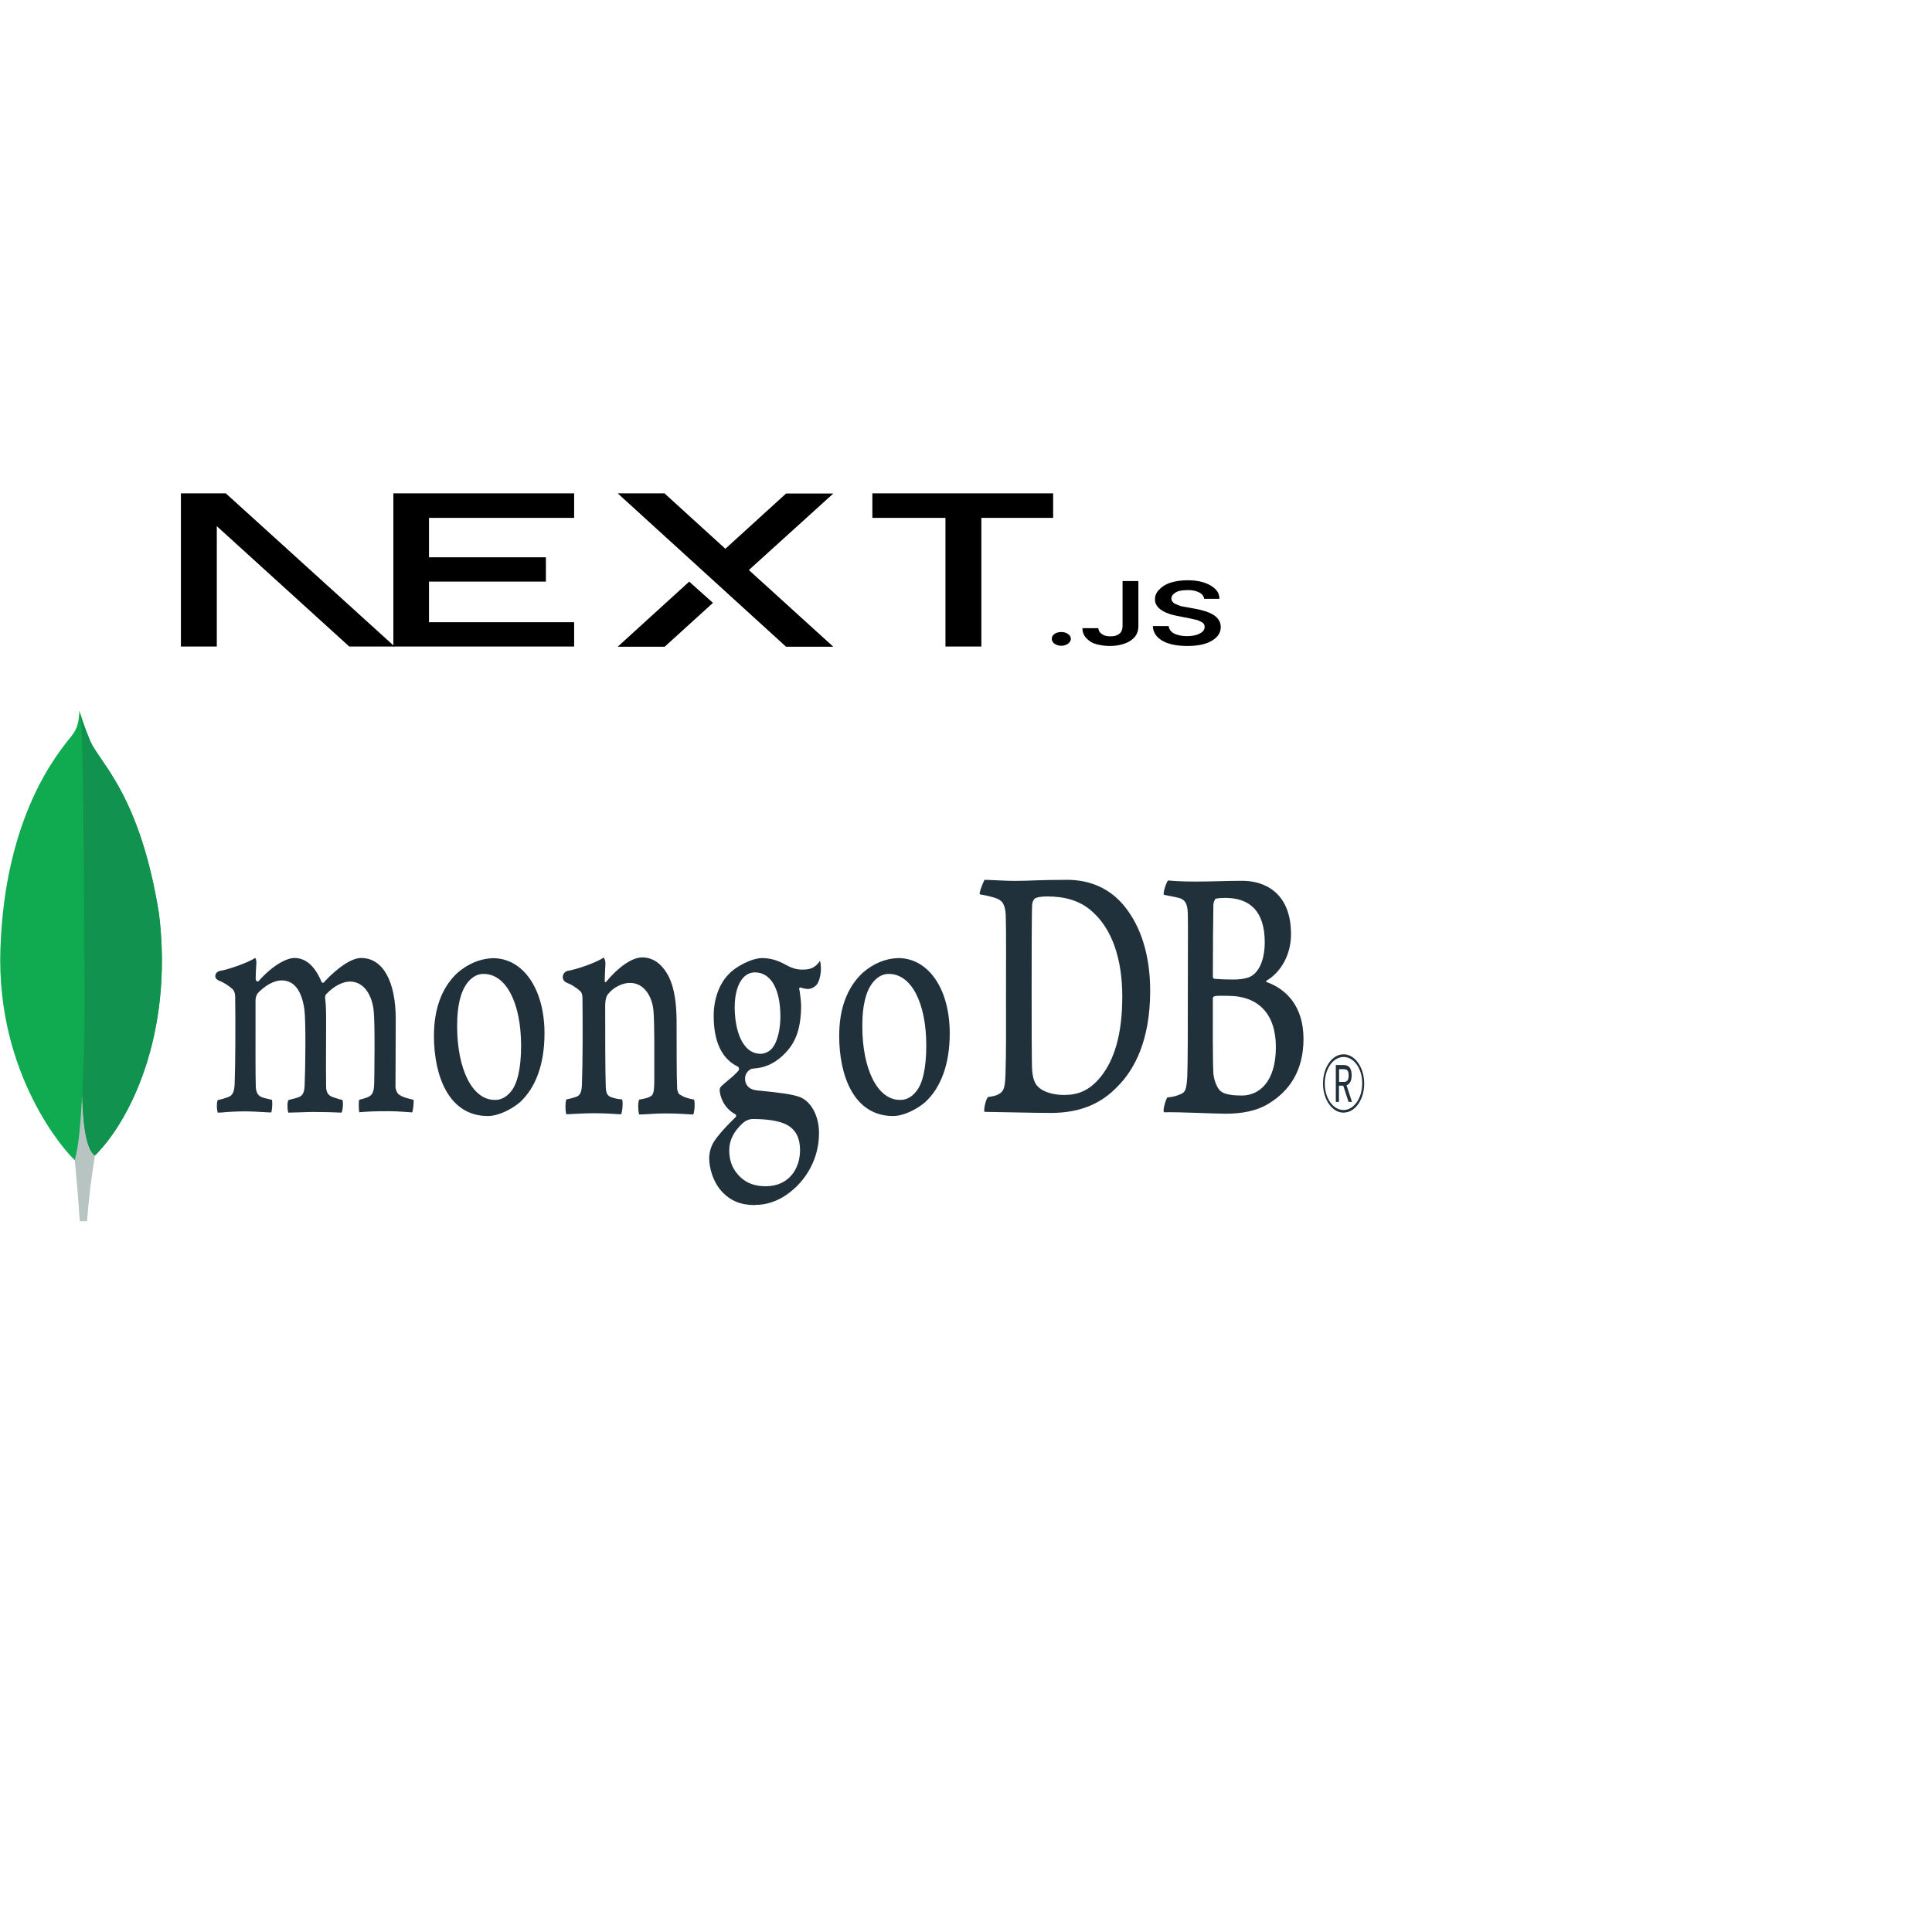 <svg xmlns="http://www.w3.org/2000/svg" xmlns:xlink="http://www.w3.org/1999/xlink" version="1.1" width="1000" height="1000" viewBox="0 0 1000 1000" xml:space="preserve">
<desc>Created with Fabric.js 3.5.0</desc>
<defs>
</defs>
<rect x="0" y="0" width="100%" height="100%" fill="#ffffff"/>
<g transform="matrix(0.353 0 0 0.5 353.1 500)" id="887865">
<g style="" vector-effect="non-scaling-stroke">
		<g transform="matrix(1 0 0 1 -881.437 -30.528)" id="Layer_1">
<path style="stroke: none; stroke-width: 1; stroke-dasharray: none; stroke-linecap: butt; stroke-dashoffset: 0; stroke-linejoin: miter; stroke-miterlimit: 4; is-custom-font: none; font-file-url: none; fill: rgb(16,170,80); fill-rule: nonzero; opacity: 1;" transform=" translate(-118.563, -233.672)" d="M 232.9 210.3 C 205.1 87.5 147.1 54.8 132.3 31.7 c -6.1 -10.2 -11.5 -20.8 -16.2 -31.7 c -0.8 10.9 -2.2 17.8 -11.5 26.1 C 86 42.7 6.9 107.1 0.3 246.6 c -6.2 130.1 95.6 210.3 109.1 218.6 c 10.3 5.1 22.9 0.1 29.1 -4.6 c 49 -33.6 116.1 -123.4 94.4 -250.3" stroke-linecap="round"/>
</g>
		<g transform="matrix(1 0 0 1 -875.85 198)" id="Layer_1">
<path style="stroke: none; stroke-width: 1; stroke-dasharray: none; stroke-linecap: butt; stroke-dashoffset: 0; stroke-linejoin: miter; stroke-miterlimit: 4; is-custom-font: none; font-file-url: none; fill: rgb(184,196,194); fill-rule: nonzero; opacity: 1;" transform=" translate(-124.15, -462.2)" d="M 120.3 396 c -2.6 32.2 -4.4 50.9 -10.9 69.3 c 0 0 4.3 30.7 7.3 63.1 h 10.6 c 2.5 -22.9 6.4 -45.6 11.6 -68 c -13.8 -6.8 -18 -36.2 -18.6 -64.4 z" stroke-linecap="round"/>
</g>
		<g transform="matrix(1 0 0 1 -822.792 -32.6)" id="Layer_1">
<path style="stroke: none; stroke-width: 1; stroke-dasharray: none; stroke-linecap: butt; stroke-dashoffset: 0; stroke-linejoin: miter; stroke-miterlimit: 4; is-custom-font: none; font-file-url: none; fill: rgb(18,146,79); fill-rule: nonzero; opacity: 1;" transform=" translate(-177.208, -231.6)" d="M 138.9 460.4 C 125 454 121 424 120.3 396 c 3.4 -46.2 4.4 -92.5 3 -138.8 c -0.7 -24.3 0.3 -225 -6 -254.4 c 4.3 10 9.3 19.6 14.9 28.9 C 147 54.8 205 87.5 232.9 210.3 c 21.7 126.6 -45 216.2 -94 250.1 z" stroke-linecap="round"/>
</g>
		<g transform="matrix(1 0 0 1 157.702 79.15)" id="Layer_1">
<path style="stroke: none; stroke-width: 1; stroke-dasharray: none; stroke-linecap: butt; stroke-dashoffset: 0; stroke-linejoin: miter; stroke-miterlimit: 4; is-custom-font: none; font-file-url: none; fill: rgb(33,49,60); fill-rule: nonzero; opacity: 1;" transform=" translate(-1157.703, -343.35)" d="M 1969.8 416 c -16.7 0 -30.2 -13.5 -30.2 -30.2 s 13.5 -30.2 30.2 -30.2 c 16.5 0 29.9 13.3 30.2 29.7 c 0.4 16.4 -12.5 30.1 -29 30.6 c -0.4 0.1 -0.8 0.1 -1.2 0.1 m 0 -57.6 c -15.2 -0.1 -27.5 12.1 -27.6 27.3 c -0.1 15.2 12.1 27.5 27.3 27.6 c 15.2 0.1 27.5 -12.1 27.6 -27.3 v -0.1 c 0.3 -14.9 -11.6 -27.2 -26.5 -27.5 h -0.8 m 7.3 46.5 l -7.8 -16.8 h -6.3 v 16.8 h -4.6 v -38.2 h 11.3 c 8.4 0 11.9 3.6 11.9 10.7 c 0 5.6 -2.6 9.1 -7.5 10.2 l 8 17.3 h -5 z m -13.9 -20.7 h 6.6 c 5.3 0 7.4 -1.8 7.4 -6.7 s -1.9 -6.5 -8 -6.5 h -6 v 13.2 z M 1520.9 388.5 c 8.2 6.5 24.5 9.2 38.9 9.2 c 18.6 0 36.9 -3.5 54.8 -19.6 c 18.2 -16.5 30.7 -41.8 30.7 -82.2 c 0 -38.8 -14.8 -70.3 -45.1 -88.7 c -17.1 -10.7 -39.2 -15 -64.5 -15 c -7.3 0 -14.8 0.4 -19 2.3 c -1.7 1.4 -3 3.3 -3.5 5.5 c -0.8 6.9 -0.8 59.5 -0.8 90.6 c 0 31.9 0 76.4 0.8 81.8 c 0.3 4.7 2.7 12.8 7.7 16.1 M 1443.4 175 c 6.6 0 31.7 1.1 43.4 1.1 c 21.8 0 36.9 -1.1 77.7 -1.1 c 34.2 0 62.9 9.2 83.5 26.9 c 24.9 21.5 38.2 51.5 38.2 88 c 0 51.9 -23.6 81.8 -47.4 98.7 c -23.6 17.7 -54.4 27.7 -98.2 27.7 c -23.3 0 -63.3 -0.8 -96.7 -1.1 h -0.7 c -1.6 -3.1 2.9 -15.1 5.6 -15.4 c 9.1 -1 11.5 -1.4 15.7 -3.1 c 7.1 -2.9 8.7 -6.5 9.5 -19.2 c 1.2 -23.8 0.8 -52.2 0.8 -84.5 c 0 -23 0.4 -68 -0.4 -82.2 c -1.2 -11.9 -6.2 -15 -16.4 -17.3 c -7.2 -1.5 -14.5 -2.7 -21.8 -3.5 c -0.8 -2.3 5.2 -12.7 7.1 -15 M 1782.4 194.5 c -1.5 0.4 -3.5 4.2 -3.5 6.1 c -0.4 13.8 -0.8 49.9 -0.8 74.9 c 0.2 1 1 1.7 1.9 1.9 c 5 0.4 17.5 0.8 28 0.8 c 14.8 0 23.3 -1.9 28 -4.2 c 12.4 -6.1 18.2 -19.6 18.2 -34.2 c 0 -33.4 -23.3 -46.1 -57.9 -46.1 c -4.7 0 -9.4 0.2 -13.9 0.8 m 88.1 153.6 c 0 -33.8 -24.9 -53 -70.3 -53 c -1.9 0 -16.4 -0.4 -19.8 0.4 c -1.2 0.4 -2.3 1.1 -2.3 1.9 c 0 24.2 -0.4 63 0.8 78.3 c 0.8 6.5 5.5 15.7 11.3 18.4 c 6.2 3.5 20.2 4.2 29.9 4.2 c 26.7 0.1 50.4 -14.8 50.4 -50.2 m -158.3 -172.4 c 3.5 0 13.8 1.1 40.3 1.1 c 24.9 0 45.1 -0.8 69.1 -0.8 c 29.9 0 71.1 10.8 71.1 55.3 c 0 21.8 -15.5 39.6 -35.7 48 c -1.2 0.4 -1.2 1.1 0 1.5 c 28.7 7.3 54 25 54 58.8 c 0 33 -20.6 53.8 -50.5 66.8 c -18.2 8.1 -40.8 10.7 -63.6 10.7 c -17.5 0 -64.3 -1.8 -90.3 -1.5 c -2.7 -1.1 2.5 -13.5 4.8 -15.4 c 6 -0.2 11.9 -1.1 17.6 -2.8 c 9.3 -2.3 10.4 -5.3 11.6 -19.1 c 0.8 -11.9 0.8 -54.5 0.8 -84.9 c 0 -41.5 0.4 -69.5 0 -83.3 c -0.4 -10.7 -4.3 -14.2 -11.7 -16.1 c -5.8 -1.2 -15.5 -2.3 -23.3 -3.5 c -2.1 -1.8 3.9 -13.3 5.8 -14.8 M 319 416 c -1 -2.5 -1.4 -5.1 -1.2 -7.8 c -0.1 -1.8 0.3 -3.6 1.2 -5.2 c 5 -0.7 10 -1.7 14.9 -3 c 6.9 -1.7 9.5 -5.5 9.9 -14.2 c 1.1 -20.7 1.2 -59.6 0.8 -86.9 v -0.8 c 0 -2.9 0 -6.9 -3.6 -9.8 c -6.4 -4 -13.3 -7.1 -20.6 -9.1 c -3.3 -1 -5.1 -2.7 -5 -4.7 c 0.1 -2 2.1 -4.4 6.4 -5.2 c 11.3 -1.1 40.7 -8.2 52.3 -13.5 c 1.2 1.6 1.7 3.5 1.5 5.5 c 0 1.2 -0.2 2.5 -0.3 3.8 c -0.3 3.9 -0.7 8.2 -0.7 12.6 c 0.2 1.6 1.7 2.7 3.2 2.5 c 0.6 -0.1 1.2 -0.4 1.6 -0.8 c 22.1 -17.3 41.8 -23.5 51.9 -23.5 c 16.7 0 29.7 8 39.7 24.4 c 0.5 0.8 1.3 1.3 2.3 1.3 c 0.8 0 1.6 -0.4 2.1 -1.1 c 20.3 -15.4 40.4 -24.6 53.8 -24.6 c 31.8 0 50.8 23.8 50.8 63.6 c 0 11.5 -0.1 26 -0.2 39.5 c -0.1 11.9 -0.2 23 -0.2 30.7 c 0 1.8 2.5 7.1 6.3 8.1 c 4.7 2.3 11.4 3.4 19.9 4.9 h 0.3 c 0.6 2.3 -0.7 11.2 -2 13 c -2.1 0 -5 -0.2 -8.7 -0.4 c -6.6 -0.3 -15.7 -0.8 -26.2 -0.8 c -21.1 0 -32.2 0.4 -42.7 1.1 c -0.8 -2.6 -1.1 -11.1 -0.1 -12.9 c 4.4 -0.7 8.7 -1.6 12.9 -2.8 c 6.7 -2.2 8.7 -5.3 9.1 -14.2 c 0.2 -6.3 1.4 -62.3 -0.8 -75.5 c -2 -13.8 -12.4 -29.9 -35 -29.9 c -8.4 0 -22 3.5 -34.9 13.3 c -0.8 0.9 -1.3 2.1 -1.3 3.3 v 0.3 c 1.5 7.2 1.5 15.5 1.5 28.2 c 0 7.3 0 14.9 -0.1 22.4 c -0.1 15.4 -0.2 30 0.1 41 c 0 7.5 4.5 9.3 8.2 10.7 c 2 0.4 3.5 0.8 5.1 1.2 c 3 0.7 6.2 1.5 10.9 2.3 c 0.7 3.2 0.6 6.5 -0.2 9.7 c -0.2 1.2 -0.7 2.3 -1.4 3.3 c -11.7 -0.4 -23.8 -0.7 -41.2 -0.7 c -5.3 0 -13.9 0.2 -21.5 0.4 c -6.2 0.2 -12 0.3 -15.3 0.3 c -0.9 -2.1 -1.3 -4.4 -1.2 -6.7 c -0.2 -2.2 0.2 -4.3 1.2 -6.3 l 4.7 -0.9 c 4.1 -0.7 7.6 -1.3 10.9 -2.2 c 5.7 -1.8 7.9 -4.9 8.3 -12.3 c 1.1 -17.1 2 -66.3 -0.4 -78.7 c -4.1 -19.8 -15.4 -29.8 -33.5 -29.8 c -10.6 0 -24 5.1 -34.9 13.3 c -2.1 2.1 -3.3 4.9 -3.2 7.9 v 20.3 c 0 24.7 -0.2 55.5 0.4 68.8 c 0.4 4.1 1.8 9 9.5 10.8 c 1.7 0.5 4.6 1 8 1.5 c 1.9 0.3 4.1 0.7 6.3 1.1 c 0.7 4.4 0.3 8.8 -1 13 c -3.4 0 -7.5 -0.2 -12.3 -0.4 c -7.3 -0.3 -16.4 -0.7 -26.6 -0.7 c -12.1 0 -20.6 0.4 -27.4 0.7 c -4.4 0.4 -8.3 0.6 -12.3 0.6 M 708.9 272.4 c -6.6 -0.1 -13 1.7 -18.5 5.2 c -13.5 8.2 -20.4 24.6 -20.4 48.7 c 0 45.1 22.6 76.5 54.9 76.5 c 8.7 0.3 17.1 -2.7 23.7 -8.4 c 9.9 -8.1 15.2 -24.6 15.2 -47.8 c -0.1 -44.4 -22.1 -74.2 -54.9 -74.2 m 6.2 147.1 c -58.4 0 -79.1 -42.8 -79.1 -82.9 c 0 -28 11.4 -49.9 34 -65 c 15.8 -9.8 33.9 -15.1 52.5 -15.5 c 44.5 0 75.6 32 75.6 77.9 c 0 31.2 -12.4 55.8 -35.9 71.2 c -11.3 6.8 -30.9 14.3 -47.1 14.3 M 1303.1 272.4 c -6.6 -0.1 -13 1.7 -18.6 5.2 c -13.5 8.2 -20.4 24.6 -20.4 48.7 c 0 45.1 22.6 76.5 54.9 76.5 c 8.7 0.3 17.2 -2.7 23.7 -8.4 c 9.9 -8.1 15.2 -24.6 15.2 -47.8 c 0 -44.4 -22 -74.2 -54.8 -74.2 m 6.2 147.1 c -58.4 0 -79.1 -42.8 -79.1 -82.9 c 0 -28 11.4 -49.9 34 -65.1 c 15.8 -9.8 33.9 -15.2 52.5 -15.5 c 44.5 0 75.6 32 75.6 77.9 c 0 31.2 -12.4 55.8 -35.9 71.2 c -11.3 6.9 -30.9 14.4 -47.1 14.4 M 1106.6 270.8 c -18 0 -29.6 14.2 -29.6 36.2 s 10 48.1 38.2 48.1 c 4.8 0 13.6 -2.1 17.9 -6.9 c 6.5 -6 10.9 -18.5 10.9 -31.6 c 0 -28.6 -14 -45.8 -37.4 -45.8 m -2.3 151.8 c -5.1 -0.1 -10.1 1.2 -14.5 3.6 c -14.2 9.1 -20.8 18.2 -20.8 28.7 c 0 9.9 3.8 17.8 12.1 24.7 c 10 8.5 23.5 12.6 41.2 12.6 c 34.9 0 50.5 -18.8 50.5 -37.3 c 0 -12.9 -6.5 -21.6 -19.9 -26.5 c -10.3 -3.8 -27.5 -5.8 -48.6 -5.8 m 2.4 89.1 c -20.9 0 -36 -4.4 -48.9 -14.3 c -12.5 -9.7 -18.2 -24 -18.2 -34 c 0.1 -6.4 2.6 -12.5 6.9 -17.3 c 3.6 -4.1 12.1 -11.9 31.6 -25.3 c 0.6 -0.3 1 -0.9 1 -1.5 c 0 -0.8 -0.5 -1.4 -1.2 -1.6 c -16.1 -6.2 -20.9 -16.4 -22.4 -21.8 c 0 -0.2 0 -0.5 -0.2 -0.9 c -0.5 -2.1 -0.9 -4.2 2 -6.3 c 2.3 -1.6 5.9 -3.7 9.7 -6 c 5.4 -3 10.7 -6.4 15.6 -10.2 c 1 -1 0.9 -2.7 -0.1 -3.6 c -0.2 -0.1 -0.3 -0.3 -0.5 -0.4 c -23.8 -8 -35.8 -25.7 -35.8 -52.7 c -0.1 -17.1 8.1 -33.2 22 -43.1 c 9.6 -7.6 33.6 -16.7 49.2 -16.7 h 0.9 c 16 0.4 25.1 3.7 37.6 8.4 c 7.1 2.6 14.7 3.8 22.2 3.5 c 13.3 0 19.1 -4.2 24 -9.1 c 0.8 2.2 1.2 4.5 1.3 6.9 c 0.3 5.6 -1.2 11.1 -4.3 15.8 c -2.7 3.8 -9.1 6.5 -14.9 6.5 c -0.6 0 -1.2 0 -1.8 -0.1 c -3.1 -0.2 -6.1 -0.7 -9.1 -1.5 l -1.5 0.5 c -0.5 0.7 -0.2 1.5 0.2 2.4 c 0.1 0.2 0.2 0.4 0.2 0.6 c 1.1 4.9 1.8 9.8 2.2 14.7 c 0 28.3 -11.1 40.6 -23.2 49.7 c -11.7 8.7 -25.5 14.1 -40 15.5 c -0.3 0 -1.8 0.1 -4.7 0.4 c -1.8 0.2 -4.2 0.4 -4.5 0.4 h -0.3 c -2.6 0.7 -9.5 4 -9.5 10 c 0 5 3.1 11.3 17.9 12.4 l 9.6 0.7 c 19.5 1.4 43.8 3.1 55.3 6.9 c 15.6 5.5 25.9 20.3 25.6 36.9 c 0 25.4 -18 49.2 -48.2 63.8 c -14.2 6.8 -29.8 10.3 -45.6 10.2 M 1017.4 402.5 c -8.5 -1.1 -14.8 -2.3 -22.1 -5.8 c -1.4 -1.5 -2.4 -3.4 -2.7 -5.5 c -0.8 -11.9 -0.8 -46.5 -0.8 -69.1 c 0 -18.5 -3.1 -34.5 -10.9 -46.1 c -9.3 -13.1 -22.5 -20.7 -39.6 -20.7 c -15.1 0 -35.3 10.4 -52 24.6 c -0.4 0.4 -3 2.8 -2.9 -1 c 0.1 -3.8 0.6 -11.5 1 -16.4 c 0.3 -2.6 -0.6 -5.3 -2.5 -7.1 c -10.9 5.5 -41.5 12.7 -52.8 13.8 c -8.3 1.6 -10.3 9.5 -1.5 12.3 h 0.1 c 7.1 1.9 13.8 4.9 20 8.8 c 3.5 2.7 3.1 6.5 3.1 9.6 c 0.4 25.7 0.4 65.3 -0.8 86.8 c -0.4 8.5 -2.7 11.5 -8.9 13.1 l 0.6 -0.2 c -4.7 1.2 -9.5 2.1 -14.4 2.7 c -1.9 1.9 -1.9 13.1 0 15.4 c 3.9 0 23.6 -1.1 40 -1.1 c 22.5 0 34.2 1.1 40 1.1 c 2.3 -2.7 3.1 -13.1 1.6 -15.4 c -5.4 -0.2 -10.7 -1 -15.9 -2.3 c -6.2 -1.5 -7.8 -4.6 -8.1 -11.5 c -0.8 -18.1 -0.8 -56.5 -0.8 -82.6 c 0 -7.3 1.9 -10.7 4.3 -12.7 c 7.8 -6.9 20.6 -11.5 31.9 -11.5 c 10.9 0 18.2 3.5 23.6 8.1 c 6.4 5.5 10.3 13.3 11.1 21.7 c 1.5 14.5 1.1 43.8 1.1 69.1 c 0 13.8 -1.1 17.3 -6.2 18.8 c -2.3 1.1 -8.5 2.3 -15.9 3.1 c -2.3 2.3 -1.6 13.1 0 15.4 c 10.1 0 21.8 -1.1 38.8 -1.1 c 21.4 0 35 1.1 40.4 1.1 c 2 -2.7 2.8 -12.8 1.2 -15.4" stroke-linecap="round"/>
</g>
</g>
</g>
<g transform="matrix(1.366 0 0 1 362.741 295.349)" id="584994">
<g style="" vector-effect="non-scaling-stroke">
		<g transform="matrix(1 0 0 1 8.5 -0.3)">
<path style="stroke: none; stroke-width: 1; stroke-dasharray: none; stroke-linecap: butt; stroke-dashoffset: 0; stroke-linejoin: miter; stroke-miterlimit: 4; is-custom-font: none; font-file-url: none; fill: rgb(0,0,0); fill-rule: nonzero; opacity: 1;" transform=" translate(-205.5, -39.7)" d="M 262 0 h 68.5 v 12.7 h -27.2 v 66.6 h -13.6 V 12.7 H 262 V 0 Z M 149 0 v 12.7 H 94 v 20.4 h 44.3 v 12.6 H 94 v 21 h 55 v 12.6 H 80.5 V 0 h 68.7 z m 34.3 0 h -17.8 l 63.8 79.4 h 17.9 l -32 -39.7 l 32 -39.6 h -17.9 l -23 28.6 l -23 -28.6 z m 18.3 56.7 l -9 -11 l -27.1 33.7 h 17.8 l 18.3 -22.7 z" stroke-linecap="round"/>
</g>
		<g transform="matrix(1 0 0 1 0.001 -0.35)">
<path style="stroke: none; stroke-width: 1; stroke-dasharray: none; stroke-linecap: butt; stroke-dashoffset: 0; stroke-linejoin: miter; stroke-miterlimit: 4; is-custom-font: none; font-file-url: none; fill: rgb(0,0,0); fill-rule: nonzero; opacity: 1;" transform=" translate(-197.001, -39.65)" d="M 81 79.3 L 17 0 H 0 v 79.3 h 13.6 V 17 l 50.2 62.3 H 81 Z m 252.6 -0.4 c -1 0 -1.8 -0.4 -2.5 -1 s -1.1 -1.6 -1.1 -2.6 s 0.3 -1.8 1 -2.5 s 1.6 -1 2.6 -1 s 1.8 0.3 2.5 1 a 3.4 3.4 0 0 1 0.6 4.3 a 3.7 3.7 0 0 1 -3 1.8 z m 23.2 -33.5 h 6 v 23.3 c 0 2.1 -0.4 4 -1.3 5.5 a 9.1 9.1 0 0 1 -3.8 3.5 c -1.6 0.8 -3.5 1.3 -5.7 1.3 c -2 0 -3.7 -0.4 -5.3 -1 s -2.8 -1.8 -3.7 -3.2 c -0.9 -1.3 -1.4 -3 -1.4 -5 h 6 c 0.1 0.8 0.3 1.6 0.7 2.2 s 1 1.2 1.6 1.5 c 0.7 0.4 1.5 0.5 2.4 0.5 c 1 0 1.8 -0.2 2.4 -0.6 a 4 4 0 0 0 1.6 -1.8 c 0.3 -0.8 0.5 -1.8 0.5 -3 V 45.5 z m 30.9 9.1 a 4.4 4.4 0 0 0 -2 -3.3 a 7.5 7.5 0 0 0 -4.3 -1.1 c -1.3 0 -2.4 0.2 -3.3 0.5 c -0.9 0.4 -1.6 1 -2 1.6 a 3.5 3.5 0 0 0 -0.3 4 c 0.3 0.5 0.7 0.9 1.3 1.2 l 1.8 1 l 2 0.5 l 3.2 0.8 c 1.3 0.3 2.5 0.7 3.7 1.2 a 13 13 0 0 1 3.2 1.8 a 8.1 8.1 0 0 1 3 6.5 c 0 2 -0.5 3.7 -1.5 5.1 a 10 10 0 0 1 -4.4 3.5 c -1.8 0.8 -4.1 1.2 -6.8 1.2 c -2.6 0 -4.9 -0.4 -6.8 -1.2 c -2 -0.8 -3.4 -2 -4.5 -3.5 a 10 10 0 0 1 -1.7 -5.6 h 6 a 5 5 0 0 0 3.5 4.6 c 1 0.4 2.2 0.6 3.4 0.6 c 1.3 0 2.5 -0.2 3.5 -0.6 c 1 -0.4 1.8 -1 2.4 -1.7 a 4 4 0 0 0 0.8 -2.4 c 0 -0.9 -0.2 -1.6 -0.7 -2.2 a 11 11 0 0 0 -2.1 -1.4 l -3.2 -1 l -3.8 -1 c -2.8 -0.7 -5 -1.7 -6.6 -3.2 a 7.2 7.2 0 0 1 -2.4 -5.7 a 8 8 0 0 1 1.7 -5 a 10 10 0 0 1 4.3 -3.5 c 2 -0.8 4 -1.2 6.4 -1.2 c 2.3 0 4.4 0.4 6.2 1.2 c 1.8 0.8 3.2 2 4.3 3.4 c 1 1.4 1.5 3 1.5 5 h -5.8 z" stroke-linecap="round"/>
</g>
</g>
</g>
</svg>